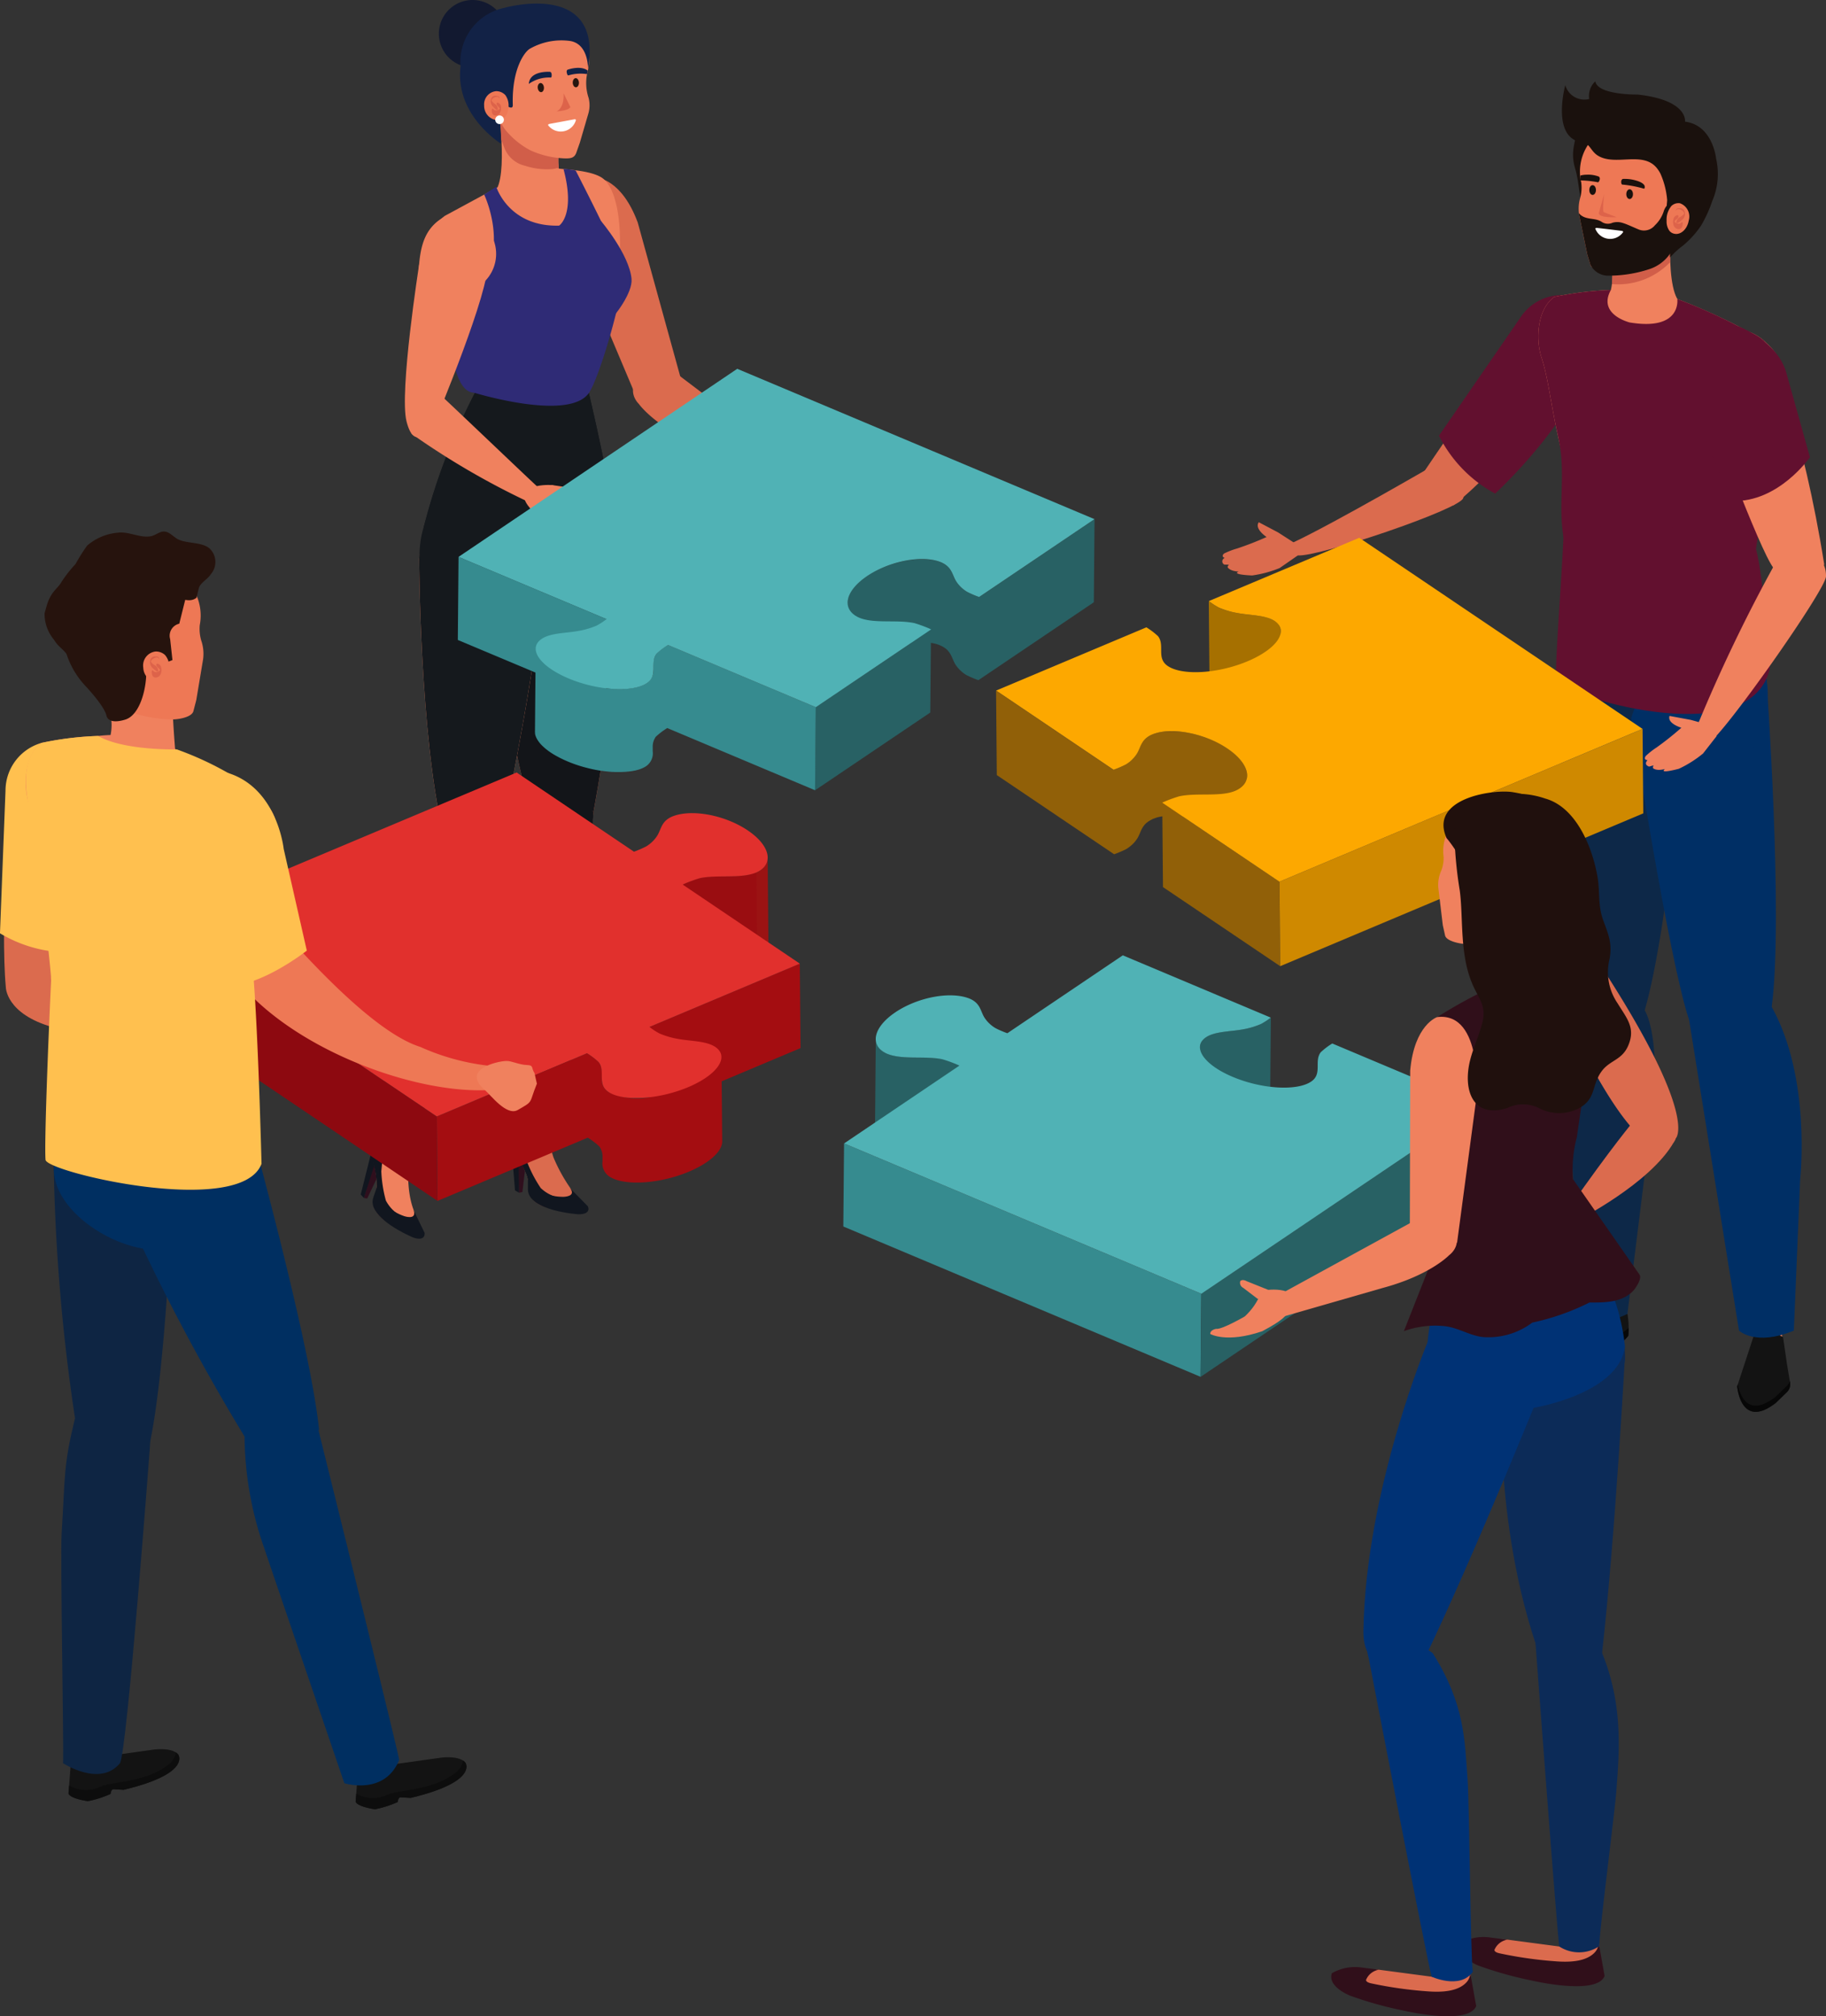 <svg xmlns="http://www.w3.org/2000/svg" width="187.264" height="206.766" viewBox="0 0 187.264 206.766"><rect x="0" y="0" width="187.264" height="206.766" fill="#333333" stroke="none"/><defs><style>.a{fill:#2f0f1d;}.b{fill:#11161f;}.c{fill:#db6b4e;}.d{fill:#121930;}.e{fill:#f0815e;}.f{fill:#d15e49;}.g{fill:#15191d;}.h{fill:#2f2b76;}.i{fill:#131519;}.j{fill:#122246;}.k{fill:#ee7855;}.l{fill:#dd634a;}.m{fill:#261610;}.n{fill:#fff;}.o{fill:#286164;}.p{fill:#368b8f;}.q{fill:#50b2b5;}.r{fill:#9b1313;}.s{fill:#a40d11;}.t{fill:#9a0d11;}.u{fill:#8d0910;}.v{fill:#e1302d;}.w{fill:#131313;}.x{fill:#070707;}.y{fill:#0d2848;}.z{fill:#002f65;}.aa{fill:#62102f;}.ab{fill:#1a110d;}.ac{fill:#a67000;}.ad{fill:#916008;}.ae{fill:#cf8900;}.af{fill:#fda800;}.ag{fill:#0e2543;}.ah{fill:#005c87;}.ai{fill:#0d0d0d;}.aj{fill:#002f61;}.ak{fill:#ffc04f;}.al{fill:#26130d;}.am{fill:#300f1a;}.an{fill:#0c2b58;}.ao{fill:#003275;}.ap{fill:#20100d;}.aq{fill:#f39c6b;}.ar{fill:#f69c6b;}.as{fill:#d47f5e;}.at{fill:#e3e3e3;}</style></defs><g transform="translate(0 0)"><g transform="translate(36.996 0)"><g transform="translate(15.441 114.967)"><path class="a" d="M657.52,1219.032l.344-.064.344-2.881-.9-1.067Z" transform="translate(-656.727 -1211.689)"/><path class="b" d="M653.372,1213.178l.413.234-.065-4.717-.728-.166Z" transform="translate(-652.993 -1206.069)"/><g transform="translate(0.012)"><path class="c" d="M656.84,1191.388l.766,2.529a17.038,17.038,0,0,0,1.9,3.4s1.551,2.124-1.352,1.985c0,0-3.095-.165-3.049-2.151.041-1.708-1.529-3.828-1.529-3.828a1.727,1.727,0,0,1,.2-2.039l.537-.613,2.607-.455Z" transform="translate(-653.302 -1190.215)"/><path class="b" d="M659.457,1201.022a3.9,3.9,0,0,1-3.371-1.02,13.5,13.5,0,0,1-1.418-2.73c.126.4-.821-3.128-.569-3.679l-.537.613a1.8,1.8,0,0,0-.256,2.093s1.623,2.066,1.582,3.774c-.047,1.986,3.049,2.151,3.049,2.151,1.738.085,1.879-.647,1.711-1.246A1.8,1.8,0,0,1,659.457,1201.022Z" transform="translate(-653.083 -1193.139)"/><path class="b" d="M671.82,1232.454s.437.825-.95.825c0,0-5.194-.33-5.192-2.561v-1.8s.408,2.566,3.616,2.572c0,0,1.424,0,.688-.907Z" transform="translate(-663.987 -1223.722)"/></g></g><path class="d" d="M604.6,337.673a3.456,3.456,0,1,1-3.456-3.457,3.456,3.456,0,0,1,3.456,3.457Z" transform="translate(-589.677 -334.216)"/><path class="e" d="M641.7,415.279h6.809c-.309-.991-.951-3.556.042-5.3l-6.878-4.516S642.893,413.037,641.7,415.279Z" transform="translate(-627.752 -395.891)"/><path class="f" d="M642.424,410.995a2.993,2.993,0,0,0,2.143,1.89,7.183,7.183,0,0,0,3.457.256,5.38,5.38,0,0,1,.483-3.172l-6.878-4.516s.373,2.312.5,4.758C642.231,410.473,642.322,410.734,642.424,410.995Z" transform="translate(-627.714 -395.885)"/><path class="e" d="M637.467,355.315l.361-1.024.881-3.012a3.039,3.039,0,0,0,.015-1.6,4.834,4.834,0,0,1-.14-2.5,5.035,5.035,0,0,0-.656-4.172c-1.6-2.52-5.375-2.51-5.375-2.51a5.259,5.259,0,0,0-5.049,4.762c-.75,3.008,1.649,5.5,1.653,5.509a3.334,3.334,0,0,1,.483,1.218,3.755,3.755,0,0,0,.684,1.143,8.4,8.4,0,0,0,2.393,1.921,9.239,9.239,0,0,0,3.6.849C636.792,355.9,637.259,355.907,637.467,355.315Z" transform="translate(-615.361 -339.654)"/><g transform="translate(0 116.401)"><path class="a" d="M540.377,1223.986l.346.049,1.249-2.619-.511-1.3Z" transform="translate(-540.061 -1217.533)"/><path class="b" d="M538.027,1217.147l.316.355,1.448-4.49-.637-.386Z" transform="translate(-538.027 -1211.049)"/><g transform="translate(1.102)"><path class="e" d="M550.426,1202.4c-.069,2.107-.225,4.474.625,6.468,0,0,.787,2.51-1.916,1.448,0,0-2.879-1.15-2.2-3.015.586-1.6-.22-4.115-.22-4.115a1.728,1.728,0,0,1,.846-1.866l.706-.408h2.7Z" transform="translate(-546.619 -1200.907)"/><path class="b" d="M550.571,1209.645a3.9,3.9,0,0,1-2.865-2.048,13.484,13.484,0,0,1-.468-3.041c-.008.418.226-3.226.642-3.668l-.706.408a1.8,1.8,0,0,0-.913,1.9s.874,2.477.29,4.081c-.681,1.865,2.2,3.015,2.2,3.015,1.623.639,1.987-.01,2.021-.631A1.832,1.832,0,0,1,550.571,1209.645Z" transform="translate(-546.233 -1200.888)"/><path class="b" d="M552.424,1241.289s.149.922-1.164.478c0,0-4.813-1.979-4.1-4.091l.579-1.7s-.436,2.561,2.6,3.6c0,0,1.352.457.943-.639Z" transform="translate(-546.977 -1231.26)"/></g></g><path class="e" d="M562.716,960.325c-3.452,6.371-4.063,8.968-4.677,13.815-.358,2.819-.239,14.694-.609,16.465-.154.734,2.636.331,2.636.331.511-1.242,8.637-28.525,8.637-28.525s.908-2.826.154-3.317C565.07,956.626,564.221,957.547,562.716,960.325Z" transform="translate(-554.819 -873.928)"/><path class="g" d="M555.673,991.518c.511-1.242,8.553-29.094,8.553-29.094s.908-2.827.154-3.317c-3.789-2.468-4.634-1.545-6.143,1.231-3.452,6.371-4.063,8.968-4.677,13.815-.358,2.819-.94,14.287-1.31,16.055C552.252,990.207,554.317,992.668,555.673,991.518Z" transform="translate(-550.341 -873.939)"/><path class="g" d="M603.11,623.876s2.653,11.228,2.3,12.453c-1.025,3.533-10.544,8.495-19.222,1.261a64.269,64.269,0,0,1,6.1-15.329S593.8,623.826,603.11,623.876Z" transform="translate(-579.716 -583.574)"/><path class="h" d="M617.374,463.43s3.475,6.712,5.02,10.394c-.65,4.316-2.993,10.715-3.938,12.067-2.066,2.959-11.509.318-11.509.318l-2.722-9.088c7.946-2.854,3.765-11.225,3.765-11.225l1.245-.787s1.271,4.115,6.442,3.969c0,0,1.7-1.106.449-5.8A7.266,7.266,0,0,1,617.374,463.43Z" transform="translate(-595.334 -445.944)"/><path class="c" d="M637.784,709.011s.914,18.113,4.265,27.855c.5,1.448,6.226-.478,6.226-.478s2.89-15.585,2.717-22.042c-.1-3.649-1.4-11.519-1.4-11.519S638.848,701.423,637.784,709.011Z" transform="translate(-624.386 -653.232)"/><path class="c" d="M653.423,953.787l6.061-.412s-3.724,30.921-4.062,32.221c0,0-2.607.942-2.552.193.126-1.805-2.047-15.682-2.114-18.523C650.649,962.7,650.828,959.819,653.423,953.787Z" transform="translate(-635.596 -870.217)"/><path class="i" d="M637.784,709.011s.914,18.113,4.265,27.855c.5,1.448,6.226-.478,6.226-.478s2.89-15.585,2.717-22.042c-.1-3.649-1.4-11.519-1.4-11.519S638.848,701.423,637.784,709.011Z" transform="translate(-624.386 -653.232)"/><path class="i" d="M656.174,985.783c.615-1.194,3.311-32.415,3.311-32.415l-6.061.412c-2.595,6.032-2.774,8.915-2.667,13.479.066,2.841,1.442,16.717,1.316,18.523C652.072,985.783,655.367,987.35,656.174,985.783Z" transform="translate(-635.596 -870.211)"/><g transform="translate(21.63 18.251)"><path class="c" d="M710.453,491.33l-4.6-16.659c-1.655-4.456-4.122-4.565-4.122-4.565-4.73.716-1.7,9.018-1.7,9.018l5.84,13.837" transform="translate(-699.077 -470.106)"/><g transform="translate(6.29 19.3)"><g transform="translate(15.68 9.921)"><path class="c" d="M865.376,692.126c-1.987-1.474-2.124-1.874-2.424-2.474-1.3-2.573,2.009-2.008,2.815-1.7.463.181.324,1.324,1.6,2.933,0,0,2.135,1.7,2.723,1.689,0,0,.586.174.522.605C870.616,693.185,868.834,693.911,865.376,692.126Z" transform="translate(-862.655 -687.677)"/></g><g transform="translate(2.086)"><path class="c" d="M761.44,613.809" transform="translate(-761.44 -613.809)"/></g><g transform="translate(0 0.077)"><path class="c" d="M750.639,615.256,764.1,625.438c.372,1.855-.483,1.989-.483,1.989l-10.853-4.939c-4.647-2.011-6.265-4.327-6.265-4.327s-1.9-1.779,1.125-3.563A2.638,2.638,0,0,1,750.639,615.256Z" transform="translate(-745.91 -614.379)"/></g><path class="c" d="M882.284,684.859s-.589,1.139.949,1.062l1.628-.9a.579.579,0,0,0,.394-.633s-.138-.274-.642-.1Z" transform="translate(-863.872 -674.775)"/></g></g><path class="e" d="M582.619,731.554s.071,18.121,2.461,28.141c.355,1.494,5.815,1.036,5.815,1.036s3.562-17.137,4.016-23.58c.257-3.641.986-10.015.986-10.015S583.112,725.87,582.619,731.554Z" transform="translate(-576.63 -674.26)"/><path class="e" d="M591.151,467.486a4.19,4.19,0,0,0-1.361,5.1l5.26,12.777s8.531,2.9,10.6-.058c.943-1.352,1.816-4.933,2.961-10.1.778-3.51.831-9.643-1.145-11.459-1.139-1.047-4.827-1.026-4.856-1.151l-5.976,1.925Z" transform="translate(-582.522 -445.353)"/><path class="e" d="M601.611,619.3a16.066,16.066,0,0,1,3.233.986s1.965,8.372,2.077,9.645-8.644,7.862-18.423,4.11c0,0,4.939-11.649,5.66-14.083C594.986,617.157,601.611,619.3,601.611,619.3Z" transform="translate(-581.719 -580.331)"/><path class="h" d="M710.844,502.975s2.886,3.4,3.129,5.925c.135,1.406-1.641,3.765-2.529,4.628C710.815,514.141,707.091,505.321,710.844,502.975Z" transform="translate(-686.203 -480.309)"/><path class="g" d="M585.981,709.2s-3.448.766-3.137,7.087c.3,6.173,11.543,7.456,12.986,1.237C597.381,710.826,592.117,706.906,585.981,709.2Z" transform="translate(-576.807 -658.265)"/><path class="j" d="M617.978,349.461a8.642,8.642,0,0,1,.03-2c.05-.624,1.271.72,1.246-.1-.116-3.714,1.234-5.482,1.762-5.768a6.535,6.535,0,0,1,4.143-.786c1.879.334,1.806,2.834,1.806,2.834,1.6-9.153-8.608-6.229-8.608-6.229a5.658,5.658,0,0,0-4.46,5.991c-.609,5.031,4.158,7.938,4.158,7.938Z" transform="translate(-603.661 -336.601)"/><g transform="translate(12.651 9.348)"><path class="k" d="M634.216,406.6a1,1,0,0,1-.648.193,1.47,1.47,0,0,1-1.34-1.51,1.352,1.352,0,0,1,1.226-1.467l.051,0a1.271,1.271,0,0,1,.9.408,1.834,1.834,0,0,1,.276,1.5A1.382,1.382,0,0,1,634.216,406.6Z" transform="translate(-632.223 -403.814)"/><g transform="translate(0.672 0.472)"><path class="l" d="M638.125,407.628c-.042-.432-.916-.019-.784.224a1.328,1.328,0,0,0,.35.341.634.634,0,0,1,.268.472c0,.024.008.1-.017.117-.113.078-.483-.343-.565-.432a.721.721,0,0,1-.105-.69.432.432,0,0,1,.483-.323c.193.012.4.025.386.268,0,0-.009.045-.012.023Z" transform="translate(-637.228 -407.33)"/><g transform="translate(0.118 0.703)"><path class="l" d="M638.606,412.608c.092-.091.179-.015.271.051a.415.415,0,0,1,.156.255,1.015,1.015,0,0,1-.108.721.546.546,0,0,1-.469.249c-.263-.008-.342-.24-.351-.462,0-.059-.008-.2.05-.237s.108.058.15.1a.373.373,0,0,0,.223.084.477.477,0,0,0,.391-.175.215.215,0,0,0,.041-.068c0,.146-.008.178-.023.1a.413.413,0,0,0-.049-.1c-.061-.1-.164-.17-.232-.266-.033-.044-.1-.2-.048-.248Z" transform="translate(-638.104 -412.566)"/></g></g></g><g transform="translate(17.237 6.958)"><path class="m" d="M673.776,398.048c.025.259-.1.483-.272.5s-.338-.178-.363-.437.1-.483.272-.5S673.751,397.792,673.776,398.048Z" transform="translate(-672.228 -396.055)"/><path class="m" d="M700.513,394.33c.01.26-.126.475-.3.483s-.326-.2-.336-.458.125-.476.3-.483S700.5,394.07,700.513,394.33Z" transform="translate(-695.374 -392.818)"/><path class="j" d="M666.369,390.274a3.572,3.572,0,0,1,2.262-.653s.106-.006.077-.329c0,0-.008-.29-.236-.258C668.472,389.035,666.453,388.9,666.369,390.274Z" transform="translate(-666.369 -388.627)"/><path class="j" d="M697.425,386.314c-.7-.571-2-.125-2-.125-.228.033-.161.311-.161.311.057.319.161.3.161.3a4.383,4.383,0,0,1,1.911-.135C697.366,386.546,697.4,386.431,697.425,386.314Z" transform="translate(-691.374 -386.023)"/><g transform="translate(1.979 5.274)"><path class="n" d="M683.806,425.294l-2.557.473c-.134.025-.188.1-.116.177a1.618,1.618,0,0,0,2.808-.526C683.977,425.34,683.915,425.288,683.806,425.294Z" transform="translate(-681.101 -425.294)"/></g><path class="l" d="M687.572,407.32c1.34-.1,1.413-.448,1.413-.448l-.7-1.412S688.444,406.871,687.572,407.32Z" transform="translate(-684.724 -402.85)"/></g><path class="g" d="M582.619,731.554s.071,18.121,2.461,28.141c.355,1.494,5.815,1.036,5.815,1.036s3.562-17.137,4.016-23.58c.257-3.641.986-10.015.986-10.015S583.112,725.87,582.619,731.554Z" transform="translate(-576.63 -674.26)"/><path class="g" d="M603.11,623.876s2.653,11.228,2.3,12.453c-1.025,3.533-10.544,8.495-19.222,1.261a64.269,64.269,0,0,1,6.1-15.329S593.8,623.826,603.11,623.876Z" transform="translate(-579.716 -583.574)"/><path class="h" d="M608.112,486.231s9.712,2.993,11.778.033c.943-1.351,3.02-8.109,3.668-12.421-1.55-3.682-5.02-10.394-5.02-10.394a7.28,7.28,0,0,0-1.248-.15c1.255,4.694-.449,5.8-.449,5.8-5.171.147-6.442-3.969-6.442-3.969l-1.245.787s3.853,8-3.583,11.661C605.569,477.579,605.39,486.164,608.112,486.231Z" transform="translate(-596.496 -445.962)"/><path class="n" d="M641.622,422.83a.442.442,0,1,1-.442-.443.442.442,0,0,1,.442.443Z" transform="translate(-626.943 -410.545)"/><g transform="translate(4.524 21.935)"><path class="e" d="M588.887,498.9a3.992,3.992,0,0,1-.172,5.643h0c-1.606,1.511-6.654,4.392-6.7,2.188-.1-4.333.076-6.687,1.683-8.2S587.375,497.3,588.887,498.9Z" transform="translate(-580.611 -497.537)"/><path class="e" d="M580.171,522.014,576.682,520l-3.506,2.194s-2.053,13.073-1.292,16.065c.806,3.186,2.27.84,2.962-.033C574.842,538.231,580.565,524.554,580.171,522.014Z" transform="translate(-571.714 -516.985)"/><path class="e" d="M576.883,638.048a79.44,79.44,0,0,0,11.844,6.918s1.84-.772.92-1.623c-1.562-1.448-8.392-7.984-9.968-9.431C576.883,632.958,576.883,638.048,576.883,638.048Z" transform="translate(-576.189 -615.493)"/><g transform="translate(12.237 27.798)"><path class="e" d="M666.3,708.683c-2.271-.981-2.5-1.34-2.926-1.854-1.849-2.208,1.5-2.414,2.354-2.295.491.07.618,1.214,2.232,2.489,0,0,2.466,1.167,3.037,1.021,0,0,.61.035.647.47C671.641,708.515,670.068,709.629,666.3,708.683Z" transform="translate(-662.823 -704.508)"/><path class="e" d="M681.591,704.51s-.972.836.483,1.345l1.845-.222s.52.02.6-.44c0,0-.025-.306-.559-.33Z" transform="translate(-678.795 -704.51)"/></g></g></g><g transform="translate(46.952 37.821)"><path class="o" d="M897.156,743.372l-.082-.019-.126-.027-.1-.016-.089-.015-.063,7.144-11.826,7.979.074-8.521,9.8-6.609q-.216.025-.435.062l-.1.016-.167.03-.112.022-.162.034-.1.022-.257.062-.069.017q-.158.041-.317.088l-.056.016c-.146.043-.29.09-.436.138l-.015.006q-.219.075-.434.159l-.031.012q-.244.1-.483.2l-.022.01q-.241.109-.477.231l-.016.008c-.158.081-.314.168-.466.258l-.008.006q-.232.136-.452.29c-1.305.881-1.991,1.87-2,2.712q.038-4.26.075-8.52c.007-.843.693-1.834,2-2.713q.22-.145.452-.29h.008q.228-.135.466-.258l.016-.008c.156-.081.315-.157.476-.231l.024-.01c.158-.072.32-.139.483-.2h.01l.027-.01q.211-.083.427-.156l.02-.008c.144-.049.29-.1.432-.137l.038-.012.024-.007q.158-.046.315-.086l.07-.018c.085-.021.169-.042.253-.061l.051-.013.057-.012.155-.033.119-.023.158-.029.083-.016h.021c.146-.024.289-.044.432-.062l.038-.006h.028q.188-.021.374-.034h.073c.116-.008.232-.013.346-.016h.405c.105,0,.21.009.312.016h.032c.106.01.211.021.312.035h.06l.122.02c.033.006.065.011.1.017s.078.016.117.025.054.011.08.017h.01c.092.022.18.047.266.074l.06.02a2.65,2.65,0,0,1,.255.1c.065.03.126.06.184.091l.051.028.062.035.049.033.062.041.1.067.052.039.017.014a.979.979,0,0,1,.1.09l.013.013c.025.024.049.048.071.073h0l.02.023.033.038c.022.026.043.053.064.08l.028.038.014.019c.01.014.017.029.027.042s.035.053.051.08l.034.059c.016.027.03.054.044.082l.013.024.014.028c.024.047.046.1.069.144l.01.023c.029.066.057.131.085.193l.055.128.026.058c.025.056.051.112.079.167.015.028.029.055.044.083s.016.03.025.045c.024.042.05.084.078.126.017.026.038.053.056.079s.054.074.084.111c.013.015.025.033.039.048.04.049.081.1.126.146l.008.01c.046.05.1.1.146.148l.045.042.115.1.058.048c.04.033.082.065.124.1l.056.041c.062.043.126.087.193.128l.012.007.02.012.013.006.029.017.02.01.034.016.024.013.04.019.033.016.042.02.05.024.031.015.06.027.032.016.1.043c.224.1.483.209.733.29l11.836-7.987-.074,8.521-11.836,7.987c-.245-.082-.509-.193-.734-.289l-.1-.044-.016-.008-.073-.035-.028-.013-.055-.026-.034-.015-.042-.02-.026-.013-.039-.019-.019-.01-.035-.017-.015-.008-.026-.014-.011-.006-.017-.009h0c-.066-.041-.13-.084-.193-.128l-.059-.043c-.042-.031-.082-.062-.122-.1l-.031-.024-.029-.025c-.038-.034-.075-.067-.112-.1l-.047-.044c-.05-.048-.1-.1-.144-.147h0l-.009-.01c-.043-.047-.085-.1-.123-.143l-.038-.048c-.03-.038-.058-.075-.085-.113l-.02-.027-.035-.051c-.028-.041-.054-.083-.078-.126-.012-.019-.021-.04-.033-.059s-.024-.044-.035-.065h0c-.029-.057-.055-.113-.081-.17l-.02-.048q-.034-.075-.066-.151c-.025-.058-.05-.118-.076-.176l-.015-.033q-.031-.068-.065-.136l-.028-.055c-.014-.026-.028-.053-.044-.079s-.022-.04-.035-.061l-.051-.08c-.017-.027-.026-.041-.041-.061l-.029-.039c-.02-.026-.041-.053-.063-.078l-.034-.04c-.029-.033-.059-.065-.091-.1l-.013-.013c-.037-.035-.076-.07-.118-.1l-.051-.04a.9.9,0,0,0-.1-.067l-.062-.041-.111-.066-.051-.028c-.058-.031-.119-.062-.185-.091-.082-.035-.167-.065-.255-.1l-.061-.019A1.311,1.311,0,0,0,897.156,743.372Z" transform="translate(-848.245 -715.191)"/><path class="p" d="M612.153,767.93l.074-8.521,15.175,6.385-.062,7.091h.015l.1.012c.122.013.241.026.361.036h.036l.261.017.1,0,.193.009h.071c.153,0,.3,0,.45,0h.059c.123,0,.244-.008.362-.015h.028c.111-.008.219-.018.325-.03l.08-.01c.091-.011.179-.023.266-.037h.032c.1-.016.185-.034.275-.054l.068-.016q.127-.029.245-.064l.035-.009.049-.016.128-.042.065-.023.106-.041.059-.024.1-.045.055-.026.1-.052.045-.025c.045-.026.091-.054.133-.082a1.526,1.526,0,0,0,.67-1.389v-.415a1.893,1.893,0,0,1,.31-1.2,7.188,7.188,0,0,1,1.184-.9l15.156,6.377-.074,8.521-15.156-6.378a7.17,7.17,0,0,0-1.184.9,1.754,1.754,0,0,0-.308,1.076v.413a1.6,1.6,0,0,1-.676,1.519c-.042.029-.087.056-.132.083l-.046.025-.1.051-.056.027-.1.044-.058.025-.033.013-.075.027-.063.023-.126.041-.053.016h-.009l-.022.006c-.08.023-.164.044-.249.065l-.036.01-.03,0c-.091.02-.182.037-.278.054h-.027c-.089.014-.18.027-.274.038l-.04.006h-.037c-.107.011-.215.021-.326.029h-.03c-.119.008-.239.012-.363.016h-.579a1.444,1.444,0,0,1-.193-.009h-.1c-.1,0-.185-.012-.279-.019h-.016c-.121-.01-.241-.022-.364-.036l-.1-.012c-.107-.012-.215-.026-.324-.043l-.04,0h-.013l-.3-.047-.052-.01-.255-.045-.114-.023-.193-.04-.128-.029c-.061-.012-.122-.027-.182-.041l-.048-.011-.042-.011c-.164-.041-.328-.083-.492-.128l-.065-.018q-.251-.071-.5-.151l-.051-.016c-.17-.056-.34-.114-.508-.177l-.03-.012c-.175-.065-.349-.134-.519-.206-.084-.035-.167-.072-.247-.107q-.173-.077-.336-.156l-.111-.054-.209-.107-.121-.065-.185-.1-.114-.066-.069-.039-.111-.07-.1-.061c-.066-.043-.131-.086-.193-.13l-.063-.043q-.123-.086-.237-.174l-.057-.045c-.045-.035-.091-.07-.133-.106l-.023-.02c-.056-.047-.107-.1-.159-.141l-.068-.063c-.071-.069-.14-.135-.2-.2h0c-.055-.06-.106-.12-.154-.179l-.043-.058-.074-.1-.017-.027c-.012-.017-.021-.033-.033-.05-.027-.041-.052-.083-.076-.126-.01-.017-.02-.035-.029-.052l-.017-.03c-.022-.043-.042-.087-.061-.131a.061.061,0,0,0-.009-.022c-.013-.031-.024-.061-.035-.091s-.012-.039-.017-.058-.007-.019-.01-.029a1.333,1.333,0,0,1-.029-.13V777.5a1.1,1.1,0,0,1-.011-.146v-.015q.027-3.033.053-6.065Z" transform="translate(-612.153 -740.123)"/><g transform="translate(0.074 0)"><path class="q" d="M677.924,631.231l-36.637-15.417L612.706,635.1l15.175,6.385a6.535,6.535,0,0,1-1.022.667,8.384,8.384,0,0,1-1.872.545c-1.276.236-2.844.193-3.752.81-1.422.96-.3,2.7,2.5,3.949.081.037.164.072.247.107,2.978,1.255,6.579,1.469,8.042.483,1.188-.8.274-2.075.984-3.007a7.2,7.2,0,0,1,1.184-.9l15.156,6.377,11.826-7.979-.151-.07a14.209,14.209,0,0,0-1.556-.571c-1.764-.386-4.151.082-5.672-.559-1.867-.831-1.486-2.716.812-4.267,2.323-1.568,5.726-2.2,7.6-1.411,1.163.518,1.118,1.335,1.57,2.005a3.451,3.451,0,0,0,1.048,1c.056.034.266.14.535.26.224.1.488.209.733.29Z" transform="translate(-612.706 -615.814)"/></g></g><g transform="translate(15.736 79.219)"><g transform="translate(54.271 8.708)"><path class="r" d="M809.845,988.889v.13a.166.166,0,0,1-.006.055.632.632,0,0,0-.009.065c0,.021-.008.042-.012.063s-.007.032-.01.047-.012.043-.017.064l-.013.045-.01.026a1.325,1.325,0,0,1-.073.174h0a1.427,1.427,0,0,1-.1.158l-.016.026a1.55,1.55,0,0,1-.118.146c-.011.013-.024.026-.037.04s-.027.029-.04.041l-.049.046-.045.041-.044.036-.083.064-.045.032c-.031.021-.063.042-.1.062l-.043.027c-.028.017-.058.033-.088.048l-.049.028c-.047.023-.1.047-.148.071a4.024,4.024,0,0,1-.612.193,4.821,4.821,0,0,1-.527.1c-.172.025-.349.044-.527.059-.25.019-.5.032-.764.039-.565.016-1.145.011-1.708.026-.254.008-.505.019-.748.039l.075,8.662c.244-.019.5-.032.749-.038.563-.015,1.143-.011,1.708-.026.259-.007.514-.019.764-.04.178-.015.355-.034.527-.058s.356-.06.527-.1a3.921,3.921,0,0,0,.612-.193c.051-.022.1-.046.149-.071l.04-.022a1.11,1.11,0,0,0,.1-.055l.01-.006.028-.017a.927.927,0,0,0,.1-.065l.045-.032.082-.064.026-.02.019-.016c.015-.014.031-.026.045-.041s.034-.03.049-.046l.042-.041a.358.358,0,0,1,.025-.026l.011-.013a1.547,1.547,0,0,0,.118-.146l.008-.009c0-.006.006-.011.01-.016a1.464,1.464,0,0,0,.1-.159h0a1.4,1.4,0,0,0,.073-.176.082.082,0,0,0,.006-.013v-.01c.006-.017.011-.035.016-.051l.016-.058.011-.052a.237.237,0,0,1,.01-.042c0-.014,0-.01,0-.016,0-.023.007-.046.009-.069a.177.177,0,0,1,.006-.049.35.35,0,0,0,0-.078v-.057Z" transform="translate(-801.125 -988.889)"/><path class="r" d="M785.552,1003.886h-.01a14.354,14.354,0,0,0-1.572.579c-.054.023-.106.047-.154.072l.076,8.661c.048-.024.1-.048.155-.072a14.857,14.857,0,0,1,1.571-.579h.009c.136-.03.276-.054.419-.075.171-.024.346-.043.522-.058l-.075-8.661c-.179.014-.352.034-.523.059C785.828,1003.831,785.688,1003.854,785.552,1003.886Z" transform="translate(-783.816 -1001.756)"/></g><path class="s" d="M633.4,1078.648l-.076-8.661-15.424,6.49.063,7.207a6.824,6.824,0,0,1-4.269-.54,1.544,1.544,0,0,1-.676-1.408v-.429a1.924,1.924,0,0,0-.315-1.219,7.454,7.454,0,0,0-1.2-.914l-15.407,6.482.076,8.662,15.407-6.484a7.425,7.425,0,0,1,1.2.914,1.782,1.782,0,0,1,.313,1.086v.43a1.625,1.625,0,0,0,.683,1.545c1.488,1,5.146.784,8.174-.489q.128-.053.252-.109c2.014-.9,3.173-2.047,3.165-2.992q-.027-3.084-.055-6.164Z" transform="translate(-567.037 -1050.386)"/><path class="t" d="M791.385,1000.332l.076,8.66c-1.612.676-4.036.2-5.828.595a14.465,14.465,0,0,0-1.58.579c-.054.024-.106.047-.154.071l-.076-8.661c.049-.024.1-.048.154-.072a14.329,14.329,0,0,1,1.581-.579C787.348,1000.532,789.773,1001.014,791.385,1000.332Z" transform="translate(-729.551 -990.086)"/><path class="u" d="M408.783,1060.306l-29.05-19.6.075,8.661,29.05,19.6Z" transform="translate(-379.733 -1025.037)"/><path class="v" d="M437.374,952.195c-.924-.625-2.518-.584-3.814-.823a8.481,8.481,0,0,1-1.9-.555,6.655,6.655,0,0,1-1.039-.676l15.423-6.49-12.018-8.109c.049-.024.1-.048.155-.071a14.367,14.367,0,0,1,1.581-.579c1.791-.394,4.216.084,5.827-.594,1.834-.819,1.448-2.735-.888-4.31-2.361-1.594-5.82-2.236-7.784-1.408-1.125.5-1.08,1.331-1.538,2.012a3.508,3.508,0,0,1-1.062,1.018c-.056.034-.273.143-.547.266-.227.1-.492.211-.74.294l-12.032-8.12-37.239,15.67,29.05,19.6,15.407-6.482a7.466,7.466,0,0,1,1.2.914c.72.948-.208,2.242,1,3.056,1.488,1,5.147.784,8.175-.49.085-.036.169-.072.251-.109C437.679,954.941,438.819,953.17,437.374,952.195Z" transform="translate(-379.752 -924.049)"/></g><g transform="translate(125.352 8.341)"><g transform="translate(0 0)"><g transform="translate(31.668 126.392)"><g transform="translate(0.004)"><path class="w" d="M1439.064,1341.125a11.39,11.39,0,0,1-3.916,2.284,3.342,3.342,0,0,1-3.263-.845.625.625,0,0,1,.008-.883.645.645,0,0,1,.089-.073c4.332-3.293,5.628-4.227,5.628-4.227h3.977a9.049,9.049,0,0,1,.087,2.244,3.445,3.445,0,0,1-2.182,1.323c-.082.013-.235-.107-.312-.075Z" transform="translate(-1431.707 -1337.381)"/></g><path class="x" d="M1431.935,1351.026a1.124,1.124,0,0,0,.083.272,2.178,2.178,0,0,0,2.013,1.008,5.831,5.831,0,0,0,2.476-.84,11.037,11.037,0,0,0,2.05-1.391,6.164,6.164,0,0,1,1.55-.772,7.951,7.951,0,0,0,1.564-1.054c0,.428-.027.785-.027.785a3.443,3.443,0,0,1-2.182,1.322c-.082.014-.234-.107-.312-.075l-.115.253a11.388,11.388,0,0,1-3.916,2.284,3.342,3.342,0,0,1-3.263-.845.624.624,0,0,1,0-.882A.663.663,0,0,1,1431.935,1351.026Z" transform="translate(-1431.675 -1346.788)"/></g><g transform="translate(35.25 61.469)"><path class="c" d="M1465.088,886.665c-4.422,4.883-6.178-.282-6.178-.282l-.548-30.01c-.057.447-.2-3.026,5.378-2.274,5.567.75,6.977,2.92,6.977,2.92s-3.063,20.728-5.632,29.646" transform="translate(-1458.348 -853.992)"/><path class="c" d="M1462.351,1076.637s2.244,31.6,2.427,32.714c0,0,2.727.6,2.74-.025.031-1.514,3.145-20.009,3.186-22.388.1-6.023-1.448-7.161-3-11.217C1467.7,1075.72,1462.339,1071.754,1462.351,1076.637Z" transform="translate(-1461.813 -1044.625)"/></g><g transform="translate(34.472 61.469)"><path class="y" d="M1461.4,887.8c2.57-8.918,4.3-30.782,4.3-30.782s-1.409-2.17-6.976-2.92c-5.583-.752-5.436,2.721-5.379,2.274,0,0-1.692,16.273-.142,31.063C1453.207,887.437,1457.976,889.97,1461.4,887.8Z" transform="translate(-1452.553 -853.992)"/></g><path class="e" d="M1474.825,739.6c.789,2.808,4.045,13.525,4.045,13.525-11.655,13.943-20.435,1.742-20.552.471-.139-1.522,1.56-7.337,1.869-13.6C1460.186,739.987,1463.364,735.095,1474.825,739.6Z" transform="translate(-1423.064 -691.843)"/><path class="y" d="M1457.906,808.972c-.552-3.756.593-7.543,1.183-11.339h17.073c1.093,3.639,2.229,7.377,2.229,7.377s.73,8.609-6.581,9.64C1471.813,814.649,1459.071,816.86,1457.906,808.972Z" transform="translate(-1422.589 -743.733)"/><g transform="translate(42.674 62.307)"><path class="e" d="M1525.691,892.724c-3.65,5.484-6.149.636-6.149.636l-5.921-29.235c.01.45.177-3.808,5.809-3.891s7.337,1.854,7.337,1.854.147,21.431-1.072,30.637" transform="translate(-1513.621 -860.232)"/><path class="e" d="M1556.694,1086.746s5.863,33.3,6.209,34.374c0,0,2.786.193,2.7-.431-.193-1.5.309-22.5,0-24.862-.792-5.971-1.62-7-3.752-10.781C1561.848,1085.047,1555.957,1081.919,1556.694,1086.746Z" transform="translate(-1550.854 -1053.99)"/></g><g transform="translate(52.803 128.11)"><path class="w" d="M1590.691,1350.859l-1.65,5.03s.341,4.5,3.952,1.713l1.076-1.042a1.152,1.152,0,0,0,.386-1.105l-.321-1.931-.386-2.667S1591.49,1349.323,1590.691,1350.859Z" transform="translate(-1589.041 -1350.175)"/><path class="x" d="M1593.012,1390.23l1.075-1.042a1.122,1.122,0,0,0,.37-.579l.019.113a1.15,1.15,0,0,1-.386,1.1l-1.075,1.043c-3.612,2.79-3.952-1.713-3.952-1.713l.065-.193C1589.327,1390.027,1590.123,1392.462,1593.012,1390.23Z" transform="translate(-1589.06 -1383.447)"/></g><g transform="translate(41.933 59.191)"><path class="b" d="M1609.289,1103.007" transform="translate(-1595.7 -1067.285)"/><path class="z" d="M1514.047,874.083c-2.057-6.036-5.939-31-5.939-31,.009.45,1.158-5.963,6.795-6.045,5.618-.083,7.077,2.084,7.077,2.084s1.759,24.436.539,33.637C1522.519,872.755,1518.563,877.324,1514.047,874.083Z" transform="translate(-1508.108 -837.033)"/></g><path class="c" d="M1366.76,576.316s-9.538,11.215-14.279,14.932c0,0-3.186-1.178-3.089-3.344,0,0,6.982-10.329,11.366-16.44C1360.758,571.464,1366.685,569.757,1366.76,576.316Z" transform="translate(-1328.773 -547.767)"/><path class="c" d="M1263.239,686.366s-10.414,6.061-14.728,8.089c0,0-.772,1.212.475,1.327,2.088.193,16.6-4.724,16.954-5.865C1267.592,684.6,1263.239,686.366,1263.239,686.366Z" transform="translate(-1241.239 -647.167)"/><path class="c" d="M1428.916,566.1a3.886,3.886,0,0,0,4.968,2.3,3.833,3.833,0,0,0,2.266-4.925l-.011-.03a3.887,3.887,0,0,0-4.968-2.3,3.833,3.833,0,0,0-2.264,4.926Z" transform="translate(-1397.402 -538.807)"/><path class="aa" d="M1375.384,559.716a5.093,5.093,0,0,0-5.737,2.145l-8.318,12.067a13.738,13.738,0,0,0,5.763,5.939S1381.985,566.152,1375.384,559.716Z" transform="translate(-1339.109 -537.59)"/><path class="e" d="M1604.63,1122.9" transform="translate(-1549.733 -1025.31)"/><path class="k" d="M1515.273,438.414s.687-1.321,2.2-3.855c0,0,3.223-3.31,1.417-7.471,0,0-.992-3.475-7.075-2.973C1511.816,424.115,1511.234,433.7,1515.273,438.414Z" transform="translate(-1469.359 -420.339)"/><path class="e" d="M1495.572,490.533s-1.023,9.544,1.159,10.265l-7.78-.463s1.223-2.883-.2-5.01Z" transform="translate(-1449.418 -477.879)"/><path class="f" d="M1489.357,498.668c.129-2.18-.145-2.623-.627-3.344l6.823-4.791a46.449,46.449,0,0,0-.215,5.877A7.381,7.381,0,0,1,1489.357,498.668Z" transform="translate(-1449.399 -477.879)"/><path class="e" d="M1438.812,555.7c-1.738,1.266-1.931,4.294-1.314,6.186.71,2.172.992,4.945,1.7,8.086.965,4.257,1.617,7.536,2.692,11.764.889,3.5,14.939.676,14.939.676l5.036-17.208s.869-4.493-3.2-5.985a60.876,60.876,0,0,0-7.427-3.379,13.542,13.542,0,0,0-6.62-.852A32.894,32.894,0,0,0,1438.812,555.7Z" transform="translate(-1404.771 -533.589)"/><path class="ab" d="M1464.28,429.826c-.4,1.834-.857,2.787-.351,4.466.455,1.507.349,3.089,1.008,4.552.938,2.083,2.161,1.811,3.095-.105.956-1.962,1.952-4.613-.206-6.066-1.386-.933-1.885-2.538-3.545-2.846Z" transform="translate(-1427.736 -425.326)"/><path class="k" d="M1469.2,438.887l-.324-1.079-.819-3.99a4.041,4.041,0,0,1,.064-1.657,4.075,4.075,0,0,0,.142-1.7,4.945,4.945,0,0,1,1.062-4.351c1.783-2.533,5.7-2.334,5.7-2.334a5.458,5.458,0,0,1,5,5.186c.629,3.154-1.98,5.623-1.985,5.628-.209.193-.158,1.227-.233,1.516a4.15,4.15,0,0,1-2.626,2.408,11.634,11.634,0,0,1-3.92,1.118C1470.766,439.649,1469.385,439.5,1469.2,438.887Z" transform="translate(-1431.453 -420.082)"/><path class="ab" d="M1468.336,488.654c.634.572,1.5.311,2.173.726a1.141,1.141,0,0,0,1.144.112,1.8,1.8,0,0,1,1.092.037c.4.117,1.134.467,1.524.625a1.442,1.442,0,0,0,1.731-.4,3.424,3.424,0,0,0,.9-1.422,1.575,1.575,0,0,1,2.647-.652,7.829,7.829,0,0,1-1.326,1.816,13.255,13.255,0,0,0-.233,2.368,4.15,4.15,0,0,1-2.626,2.408,13.263,13.263,0,0,1-4.3.646,2.065,2.065,0,0,1-1.681-1.121l-.323-1.079-.819-3.99c-.015-.069-.02-.147-.029-.222A1.241,1.241,0,0,0,1468.336,488.654Z" transform="translate(-1431.634 -474.991)"/><path class="ab" d="M1457.007,402.52c1.093,0,1.08.915,1.917,1.425,1.795,1.092,4.58-.509,6.027,1.261a3.474,3.474,0,0,1,.367.561,8.281,8.281,0,0,1,.69,2.645c.04.262-.154.928.084,1.129.135.115.372.081.622,0,.049.4-.273.707-.411,1.074s-.354.682-.159,1.054c.5.958.117.8.162,2.723a8.151,8.151,0,0,1,1.323-1.222,9.779,9.779,0,0,0,1.869-2.067,13.08,13.08,0,0,0,1.134-2.493,7.015,7.015,0,0,0,.4-4.382s-.33-3.412-3.186-3.776c0,0,.363-2.2-4.853-2.778,0,0-4.118.065-4.344-1.356a2.022,2.022,0,0,0-.626,1.809,2.027,2.027,0,0,1-2.455-1.421S1454.163,401.81,1457.007,402.52Z" transform="translate(-1420.393 -396.318)"/><g transform="translate(45.568 12.493)"><path class="k" d="M1535.441,492.15a.86.86,0,0,0,.547.326c.65.12,1.3-.483,1.448-1.352a1.448,1.448,0,0,0-.9-1.779,1.049,1.049,0,0,0-.869.269,2.191,2.191,0,0,0-.5,1.525A1.643,1.643,0,0,0,1535.441,492.15Z" transform="translate(-1535.17 -489.334)"/><g transform="translate(0.66 0.513)"><g transform="translate(0.299)"><path class="l" d="M1542.318,493.421c.1-.454.975.1.8.338a1.414,1.414,0,0,1-.416.317.68.68,0,0,0-.346.467c-.007.027-.021.105,0,.127.111.1.557-.3.655-.386a.772.772,0,0,0,.2-.72.464.464,0,0,0-.468-.405c-.208-.013-.423-.024-.442.237,0,.006,0,.049.01.026Z" transform="translate(-1542.306 -493.153)"/></g><g transform="translate(0 0.721)"><path class="l" d="M1540.631,498.58c-.085-.109-.186-.04-.29.02a.436.436,0,0,0-.2.25,1.086,1.086,0,0,0,.023.78.579.579,0,0,0,.466.325c.28.025.393-.212.432-.447.011-.063.034-.212-.023-.259s-.122.047-.172.087a.389.389,0,0,1-.247.061.508.508,0,0,1-.394-.236.282.282,0,0,1-.034-.076c-.018.154-.014.193.012.107a.414.414,0,0,1,.066-.1c.077-.1.193-.159.28-.253.041-.043.125-.2.082-.257Z" transform="translate(-1540.081 -498.523)"/></g></g></g><path class="l" d="M1483.873,484.31l1.316.508s-1.775.111-1.843-.4c0,0,.268-1.007.559-1.96C1483.9,482.453,1483.677,484.234,1483.873,484.31Z" transform="translate(-1444.738 -470.885)"/><g transform="translate(36.717 9.572)"><path class="ab" d="M1504.37,479.212c0,.279.154.5.342.5s.342-.224.342-.5-.153-.5-.342-.5S1504.37,478.937,1504.37,479.212Z" transform="translate(-1499.655 -477.215)"/><path class="ab" d="M1476.109,476.071c0,.279.153.5.342.5s.342-.224.342-.5-.152-.5-.342-.5S1476.109,475.789,1476.109,476.071Z" transform="translate(-1475.19 -474.496)"/><path class="ab" d="M1500.639,471.4c-.123.025-.152-.14-.152-.14a.575.575,0,0,1,.009-.294.29.29,0,0,1,.146-.149,4.165,4.165,0,0,1,1.453.193c.29.086.756.3.787.567.009.079.016.216-.073.241A11.859,11.859,0,0,0,1500.639,471.4Z" transform="translate(-1496.281 -470.381)"/><path class="ab" d="M1469.312,468.173a10.318,10.318,0,0,1,1.7.178c.111.058.184-.1.185-.1a.581.581,0,0,0,.071-.29.281.281,0,0,0-.1-.182,3.077,3.077,0,0,0-1.255-.193,2.467,2.467,0,0,0-.633.085A1.221,1.221,0,0,0,1469.312,468.173Z" transform="translate(-1469.269 -467.584)"/></g><g transform="translate(38.262 15.031)"><path class="n" d="M1480.911,508.236c-.107,0-.166.049-.125.127a1.624,1.624,0,0,0,2.807.339c.066-.072.008-.146-.125-.163C1483.469,508.539,1482.037,508.357,1480.911,508.236Z" transform="translate(-1480.774 -508.236)"/></g><path class="z" d="M1524.322,819.7a10.6,10.6,0,0,1,0,10.233c-2.993,5.406-12.119,3.438-12.146-3.572C1512.152,819.443,1518.447,816.8,1524.322,819.7Z" transform="translate(-1469.696 -761.83)"/><path class="aa" d="M1444.628,555.639a32.891,32.891,0,0,0-5.808.711c-1.738,1.266-1.931,4.294-1.314,6.186.71,2.172.992,4.945,1.7,8.086.965,4.257-.251,7.37.822,11.6.889,3.5,19.482,0,19.482,0l2.361-16.363s.869-4.493-3.2-5.985a56.234,56.234,0,0,0-7.232-3.31s.49,3.31-4.906,2.4C1446.536,558.954,1443.239,558.156,1444.628,555.639Z" transform="translate(-1404.779 -534.241)"/><path class="aa" d="M1471.162,737.439c.789,2.808,1.413,12.277,1.413,12.277-2.138,8.864-21.8,2.487-21.914,1.215-.139-1.522.464-8.767.772-15.035C1451.429,735.9,1459.7,732.937,1471.162,737.439Z" transform="translate(-1416.426 -689.462)"/><path class="e" d="M1558.282,599.59c1.283,2.607,6.045,15.78,7.576,17.859.407.553,4.333,3.082,5.213-.365-2.163-13.671-5.436-21.471-5.436-21.471s-3.822-3.186-6.875-.241C1558.763,595.377,1557.374,597.783,1558.282,599.59Z" transform="translate(-1509.343 -567.557)"/><path class="e" d="M1555.826,592.737a4.6,4.6,0,1,0,5.3-3.771h0a4.6,4.6,0,0,0-5.3,3.769Z" transform="translate(-1507.428 -563.036)"/><path class="aa" d="M1551.868,583.383s3.953,1.483,4.889,4.691l2.44,8.731s-3.2,4.649-7.962,4.495l-4.708-10.457S1543.36,584.969,1551.868,583.383Z" transform="translate(-1498.934 -558.259)"/><path class="c" d="M1198.221,737.856l1.217-.033s-2.22.57-2.937-.152c0,0-.183-.114.1-.372a16.883,16.883,0,0,0,2.828-.315,12.329,12.329,0,0,1-3.327.33.362.362,0,0,1,.041-.676c-.44-.171-.065-.461-.065-.461a7.717,7.717,0,0,1,1.323-.51,31.534,31.534,0,0,0,3.031-1.181s-1.282-.839-.8-1.515l1.977,1.043,1.789,1.15.237,1.21-1.861,1.294a11.6,11.6,0,0,1-2.832.762S1196.006,738.321,1198.221,737.856Z" transform="translate(-1195.89 -687.757)"/><path class="z" d="M1552.326,1088.081l5.117,31.869s1.694,1.633,5.625,0l.652-15.571s1.159-10.288-2.92-17.626C1560.8,1086.752,1552.773,1080.276,1552.326,1088.081Z" transform="translate(-1504.454 -991.838)"/><path class="y" d="M1465.213,1085.473s2.177,3.149.226,14.97l-2,16.144a5.322,5.322,0,0,1-4.88.063l-1.609-32.159S1458.4,1079.029,1465.213,1085.473Z" transform="translate(-1421.89 -990.194)"/></g></g><g transform="translate(102.161 55.148)"><path class="ac" d="M1193.014,796.3a1.242,1.242,0,0,0-.627-1.025,2.305,2.305,0,0,0-.212-.124c-.023-.013-.046-.023-.07-.035-.053-.026-.107-.05-.163-.073l-.041-.018-.037-.012c-.089-.034-.181-.066-.275-.1h0c-.1-.028-.193-.052-.3-.075a.181.181,0,0,1-.034-.009l-.042-.008c-.119-.026-.24-.048-.363-.07h-.041c-.127-.02-.257-.039-.386-.056l-.041-.006c-.137-.018-.275-.033-.413-.049h-.024l-.335-.039-.393-.046-.071-.01c-.127-.017-.253-.036-.377-.055-.065-.011-.129-.021-.193-.034-.13-.023-.262-.05-.392-.079l-.071-.015c-.1-.021-.193-.044-.284-.068h-.007c-.1-.024-.193-.05-.282-.076l-.089-.027-.193-.06-.1-.032c-.066-.022-.129-.045-.193-.069l-.071-.027c-.08-.032-.158-.065-.234-.1a6.727,6.727,0,0,1-1.039-.676l.076,8.661a6.611,6.611,0,0,0,1.039.676c.074.034.152.067.233.1l.017.007.054.019c.063.024.127.048.193.07l.09.031.193.062.054.016.028.008c.1.027.193.054.285.078h0l.29.069.028.006.04.009c.131.029.263.056.394.08l.161.029h.032c.123.019.249.037.376.054l.075.01.386.046h0l.255.029.1.012.418.05h.033c.132.017.263.036.391.058l.042.006c.124.02.244.045.363.069l.076.018c.1.023.2.048.3.075a2.8,2.8,0,0,1,.28.1l.077.03c.056.022.111.047.164.073l.07.034a2.237,2.237,0,0,1,.212.125,1.241,1.241,0,0,1,.628,1.024Z" transform="translate(-1163.816 -786.733)"/><path class="ad" d="M1039.865,874.448l.089-.019.12-.026.1-.017.085-.015.064,7.258,12.019,8.109-.076-8.661-9.955-6.718c.145.018.29.038.439.062l.1.017.165.03.119.023.157.033.111.025c.085.019.171.04.257.062l.071.018c.107.027.214.057.321.088l.062.018c.146.044.289.09.439.14l.022.008c.146.05.29.1.434.159l.035.014c.165.065.329.134.491.207l.024.011q.246.11.483.235l.015.008c.161.083.32.171.474.262h.008q.236.145.459.289c1.327.9,2.027,1.9,2.032,2.757q-.039-4.331-.076-8.662c-.008-.855-.706-1.86-2.027-2.756-.149-.1-.3-.193-.459-.29l-.009,0c-.154-.091-.312-.178-.473-.262l-.016-.008c-.158-.082-.319-.161-.483-.235l-.024-.01q-.242-.11-.491-.208h-.01l-.025-.009c-.145-.057-.29-.111-.438-.161l-.016-.006c-.148-.051-.3-.1-.444-.141l-.034-.011-.022-.006c-.108-.032-.215-.061-.323-.09l-.066-.015c-.088-.023-.177-.043-.264-.064l-.049-.013-.055-.012-.165-.035-.114-.023-.167-.029-.08-.015h-.021c-.149-.025-.3-.045-.443-.063h-.061c-.128-.014-.256-.026-.386-.035h-.072c-.235-.015-.464-.019-.688-.013h-.075c-.109,0-.216.009-.321.017h-.025c-.11.009-.217.021-.323.037h-.058l-.129.022-.1.016c-.044.008-.088.019-.131.028l-.069.015h-.01c-.1.023-.185.049-.273.076l-.06.02c-.09.03-.177.061-.26.1a2.029,2.029,0,0,0-.188.1l-.052.03c-.021.012-.043.022-.063.035l-.049.032-.064.042c-.033.022-.064.044-.1.069l-.053.04-.018.014a1.116,1.116,0,0,0-.1.09l-.012.011c-.026.025-.05.051-.074.076l-.021.023-.034.039c-.022.027-.044.053-.064.081l-.029.038-.015.02c-.011.015-.019.029-.028.043s-.035.053-.051.08-.024.04-.036.062-.03.053-.043.079a.3.3,0,0,0-.015.028l-.015.03c-.023.046-.045.1-.067.139l-.014.031c-.028.062-.055.125-.081.186s-.04.1-.062.143l-.024.054c-.026.057-.052.114-.081.17-.015.03-.031.06-.047.088l-.022.041c-.025.043-.051.086-.079.128l-.056.078-.085.115-.039.048c-.04.049-.082.1-.126.147l-.011.011c-.046.05-.1.1-.148.15l-.045.044c-.037.035-.076.069-.117.1l-.06.05c-.041.033-.082.065-.125.1l-.059.044c-.063.043-.128.088-.193.13l-.021.012-.009.006-.028.015-.015.009-.033.015-.022.012-.035.017-.032.015-.035.017-.042.02-.04.018-.044.021-.063.029-.029.015-.1.043c-.226.1-.492.211-.739.294l-12.037-8.121.076,8.662,12.033,8.118c.246-.084.513-.193.74-.294l.186-.085h0l.078-.036h.006l.055-.026.022-.012.041-.019.026-.013.03-.015.025-.013.021-.011.021-.013.014-.008.014-.008h0c.068-.042.133-.087.193-.131l.057-.042.127-.1.031-.023.028-.025c.039-.035.079-.069.116-.1l.048-.044c.051-.049.1-.1.146-.15h0l.01-.012q.065-.073.125-.145l.039-.05c.029-.038.058-.075.085-.113.006-.01.015-.019.022-.03l.034-.048c.028-.042.055-.085.079-.128l.025-.046c.009-.015.029-.052.042-.079h0c.028-.057.055-.114.081-.171l.023-.053.062-.143c.027-.064.054-.126.082-.193l.012-.026c.021-.048.046-.1.069-.143.009-.019.018-.037.028-.055s.029-.055.045-.082.023-.041.035-.062.034-.054.052-.08.027-.042.042-.064l.029-.038c.02-.026.042-.054.064-.08l.035-.04a.994.994,0,0,1,.1-.1l.013-.013a1.581,1.581,0,0,1,.12-.1l.051-.041c.017-.013.062-.046.1-.068l.063-.041c.036-.022.074-.045.113-.068l.052-.028c.059-.032.121-.063.187-.1.083-.034.171-.066.26-.1l.061-.019A2.039,2.039,0,0,1,1039.865,874.448Z" transform="translate(-1023.215 -845.806)"/><g transform="translate(29.051 19.601)"><path class="ae" d="M1276.759,890.763l.076,8.66L1239.6,915.095l-.076-8.661Z" transform="translate(-1239.52 -890.763)"/></g><g transform="translate(0 0)"><path class="af" d="M1023.215,760.492l15.405-6.482a7.4,7.4,0,0,1,1.2.913c.72.949-.208,2.243,1,3.057,1.488,1,5.147.784,8.174-.489q.128-.053.249-.107c2.845-1.268,3.985-3.04,2.539-4.016-.924-.623-2.517-.579-3.815-.823a8.484,8.484,0,0,1-1.9-.554,6.741,6.741,0,0,1-1.039-.676l15.425-6.489,29.05,19.6-37.239,15.67-12.019-8.109c.047-.023.1-.046.15-.068a14.488,14.488,0,0,1,1.586-.579c1.792-.394,4.217.085,5.765-.567,1.9-.846,1.51-2.762-.824-4.337-2.361-1.594-5.821-2.236-7.723-1.433-1.183.527-1.137,1.356-1.595,2.036a3.514,3.514,0,0,1-1.062,1.018c-.056.034-.273.143-.547.264-.226.1-.492.211-.739.294Z" transform="translate(-1023.215 -744.825)"/></g></g><g transform="translate(0 54.498)"><path class="k" d="M457.609,1050.452s1.274-.826.05-2.352a23.475,23.475,0,0,1-6.88-1.91c-4.649-1.463-11.178-8.658-14.15-11.933-3.338-3.677-8.392-.556-5.68,3.642,5.075,7.854,18.412,13.032,26.593,12.725" transform="translate(-407.667 -993.324)"/><path class="ag" d="M313.187,1227.567c1.943-9.074,2.524-30.094,2.524-30.094s-1.556-2.067-7.163-2.427-5.233,3.089-5.207,2.644a195.437,195.437,0,0,0,2.579,29.522S309.918,1229.967,313.187,1227.567Z" transform="translate(-297.852 -1133.905)"/><path class="ah" d="M302.915,1149.473c-.552-3.755.592-7.543,1.183-11.339h17.074c1.093,3.639,2.228,7.377,2.228,7.377s.731,8.609-6.582,9.641C316.817,1155.153,304.076,1157.36,302.915,1149.473Z" transform="translate(-297.369 -1084.66)"/><g transform="translate(36.469 125.708)"><path class="w" d="M539.745,1680.13l-.973-.056c-.332-.051-.329.47-.374.488a10.6,10.6,0,0,1-2.3.731s-1.8-.234-1.993-.779l.255-3.339c2-.169,4.1-.556,4.1-.556l4.408-.619c2.124-.221,2.51.545,2.51.545S546.668,1678.48,539.745,1680.13Z" transform="translate(-534.102 -1675.959)"/><path class="ai" d="M537.076,1682.065a5.271,5.271,0,0,1,1.14-.371c2.174-.381,4.3-.6,6.112-1.994a1.792,1.792,0,0,0,.786-1.273.79.79,0,0,1,.262.249s1.3,1.939-5.624,3.586l-.973-.056c-.332-.051-.329.47-.374.487a10.583,10.583,0,0,1-2.3.731s-1.8-.234-1.992-.779l.062-.814A3.475,3.475,0,0,0,537.076,1682.065Z" transform="translate(-534.108 -1678.096)"/></g><g transform="translate(7.022 124.876)"><path class="w" d="M320.493,1673.936l-.973-.056c-.332-.051-.329.469-.375.488a10.624,10.624,0,0,1-2.3.731s-1.8-.234-1.992-.78l.253-3.338c2.006-.169,4.1-.556,4.1-.556l4.408-.62c2.124-.221,2.51.546,2.51.546S327.416,1672.289,320.493,1673.936Z" transform="translate(-314.85 -1669.764)"/><path class="ai" d="M317.817,1675.905a5.311,5.311,0,0,1,1.14-.371c2.175-.38,4.3-.6,6.112-1.994a1.791,1.791,0,0,0,.786-1.273.792.792,0,0,1,.263.249s1.3,1.94-5.624,3.586l-.973-.056c-.332-.051-.329.469-.375.483a10.617,10.617,0,0,1-2.3.731s-1.8-.233-1.992-.78l.062-.813A3.474,3.474,0,0,0,317.817,1675.905Z" transform="translate(-314.85 -1671.931)"/></g><path class="ag" d="M315.4,1450.073c.722-.861,3.089-32.52,3.089-32.52.393-4.867-7.7-2.824-7.7-2.824-1.179,4.845-.988,5.757-1.358,11.769-.147,2.375.232,22.042.144,23.555C309.58,1450.053,313.335,1452.54,315.4,1450.073Z" transform="translate(-303.109 -1323.738)"/><path class="aj" d="M316.643,1163.76s4.86,8.273,1.869,13.682-15.589-.478-14.814-6.741C304.547,1163.831,310.77,1160.858,316.643,1163.76Z" transform="translate(-298.144 -1105.886)"/><path class="e" d="M319.805,1080.1c.79,2.808,4.045,13.524,4.045,13.524-8.921,8.413-20.435,1.742-20.551.471-.138-1.522,1.56-7.337,1.869-13.6C305.167,1080.488,308.345,1075.6,319.805,1080.1Z" transform="translate(-297.821 -1032.769)"/><path class="b" d="M454.262,1443.507" transform="translate(-428.516 -1349.019)"/><path class="aj" d="M370.489,1208.437c-.947-9.233-7.524-32.785-7.524-32.785s-1.922-1.769-7.368-.386-6.048,8.5-6.161,8.055a216.427,216.427,0,0,0,14.77,28.042S368.276,1213.447,370.489,1208.437Z" transform="translate(-337.77 -1116.346)"/><path class="aj" d="M465.161,1446.275c-.16-1.112-8.371-34.193-8.371-34.193-1.931-4.08-7.483.216-7.483.216a35.16,35.16,0,0,0,2.01,12.244c.755,2.256,7.735,22.686,8.221,24.12C459.534,1448.661,463.659,1449.97,465.161,1446.275Z" transform="translate(-424.223 -1320.292)"/><g transform="translate(0.41 22.344)"><path class="c" d="M266.126,921.482s-.882,14.858-.319,20.857c0,0,0,2.726,4.8,4.092,0,0,1.746-16.542,3.168-23.927C273.775,922.5,270.94,917.026,266.126,921.482Z" transform="translate(-265.619 -917.938)"/><path class="c" d="M274.535,913.734a3.886,3.886,0,0,1-5.087-2.027,3.834,3.834,0,0,1,2.018-5.032l.029-.012a3.887,3.887,0,0,1,5.086,2.027,3.832,3.832,0,0,1-2.016,5.031Z" transform="translate(-268.666 -906.352)"/></g><path class="ak" d="M266.832,901.43a5.092,5.092,0,0,0-3.7,4.882l-.568,14.645a13.736,13.736,0,0,0,8.046,1.931S275.853,903.331,266.832,901.43Z" transform="translate(-262.567 -879.747)"/><path class="e" d="M449.611,1463.4" transform="translate(-424.49 -1366.237)"/><path class="e" d="M348.994,832.2s.031,5.23.488,10.44l-6.9-1.143a5.106,5.106,0,0,0-.412-4.506Z" transform="translate(-331.479 -819.813)"/><path class="e" d="M283.8,896.2c-1.733,1.266-1.931,4.295-1.314,6.186.71,2.172.992,4.945,1.7,8.086.965,4.257,1.617,7.535,2.691,11.764.889,3.5,14.94.676,14.94.676l5.036-17.208s.869-4.492-3.2-5.985a60.855,60.855,0,0,0-7.425-3.379,13.544,13.544,0,0,0-6.62-.852A32.884,32.884,0,0,0,283.8,896.2Z" transform="translate(-279.535 -874.515)"/><path class="aj" d="M369.295,1160.2a10.6,10.6,0,0,1,0,10.233c-2.992,5.406-12.119,3.438-12.146-3.572C357.122,1159.946,363.421,1157.3,369.295,1160.2Z" transform="translate(-344.445 -1102.757)"/><path class="ak" d="M289.75,896.14a32.881,32.881,0,0,0-5.809.709c-1.8,1.318-1.771,3.906-1.423,5.864.665,3.745,1.339,7.53,1.686,11.315.154,1.679.573,5.094.7,6.774a3.591,3.591,0,0,0,2.306,3.391c1.267.654,2.211.135,3.592.172a69.591,69.591,0,0,0,10.463-.719c.147-.017,5.581,3.648,3.793.951L307,906.356s.869-4.492-3.2-5.985a32.738,32.738,0,0,0-6-2.854S292.337,897.654,289.75,896.14Z" transform="translate(-279.676 -875.167)"/><path class="k" d="M327.937,777.048l.294-1.136.7-4.189A4.208,4.208,0,0,0,328.8,770a4.253,4.253,0,0,1-.214-1.767,5.155,5.155,0,0,0-1.28-4.491c-1.956-2.569-6.023-2.211-6.024-2.21a6.381,6.381,0,0,0-5,3.116,7.845,7.845,0,0,0-.906,5.821,11.8,11.8,0,0,0,3.4,5.319c1.014.965,2.049,1.088,3.379,1.573a13.76,13.76,0,0,0,3.668.541C326.336,777.9,327.768,777.7,327.937,777.048Z" transform="translate(-308.101 -758.622)"/><path class="al" d="M322.784,759.7l-.648,2.6a1.264,1.264,0,0,0-.954,1.511q.008.036.019.072l.235,2.148-.584.224c.048-.86-1.144-.869-1.144-.869-.869-.05-1.02.693-.97,1.408.129,1.858-.547,4.809-2.105,5.329-.616.2-1.775.419-1.97-.415-.237-1.019-2.168-3.043-2.168-3.043a8.728,8.728,0,0,1-1.8-9.006,7.085,7.085,0,0,1,1.664-2.461,8.984,8.984,0,0,1,5.185-2.317s2.643-.322,4.13.721a8.583,8.583,0,0,1,1.919,1.755A2,2,0,0,1,322.784,759.7Z" transform="translate(-303.751 -752.838)"/><g transform="translate(14.676 12.315)"><path class="k" d="M374.065,834.6a1.072,1.072,0,0,1-.676.255,1.573,1.573,0,0,1-1.533-1.52,1.441,1.441,0,0,1,1.2-1.647l.062-.009a1.36,1.36,0,0,1,.985.376,1.957,1.957,0,0,1,.4,1.576A1.474,1.474,0,0,1,374.065,834.6Z" transform="translate(-371.839 -831.681)"/></g><g transform="translate(15.377 12.821)"><path class="l" d="M378,835.738c-.076-.458-.98.041-.823.29a1.408,1.408,0,0,0,.4.34.68.68,0,0,1,.319.483c0,.027.015.107-.011.128-.115.1-.539-.334-.632-.422a.773.773,0,0,1-.159-.731.465.465,0,0,1,.491-.378c.21,0,.425,0,.429.262,0,0-.007.049-.01.026Z" transform="translate(-377.055 -835.445)"/><g transform="translate(0.181 0.74)"><path class="l" d="M378.891,841.006c.091-.1.193-.03.29.036a.439.439,0,0,1,.184.262,1.085,1.085,0,0,1-.067.772.579.579,0,0,1-.483.3c-.281.01-.38-.233-.406-.47-.007-.063-.022-.214.038-.257s.119.055.167.1a.4.4,0,0,0,.243.075.511.511,0,0,0,.406-.212.289.289,0,0,0,.038-.075c.01.155,0,.193-.018.106a.393.393,0,0,0-.06-.106c-.071-.1-.186-.171-.265-.268-.037-.044-.114-.208-.068-.261Z" transform="translate(-378.402 -840.955)"/></g></g><g transform="translate(48.896 54.302)"><path class="e" d="M632.546,1145.544c-.357-.529-.044-.805-.772-.828-.824-.027-1.563-.434-2.124-.418-.975.027-4.656.885-2.185,2.992.579.492,2.22,2.692,3.359,2.039,1.683-.965,1.111-.608,1.966-2.7Z" transform="translate(-626.626 -1144.297)"/></g><path class="e" d="M410.659,939.531a4.32,4.32,0,1,0,5.97-1.3h0A4.32,4.32,0,0,0,410.659,939.531Z" transform="translate(-390.175 -911.012)"/><path class="ak" d="M318.4,1060.638c.561,5.889.923,20.317.923,20.317-2.091,5.578-22.033.869-22.149-.4-.139-1.522.269-12.243.579-18.513A24.043,24.043,0,0,1,318.4,1060.638Z" transform="translate(-292.502 -1016.11)"/><path class="ak" d="M401.551,923.992c5.252,1.479,5.905,7.835,5.905,7.835l2.372,10.439s-5.968,4.73-9.605,3.4a77.493,77.493,0,0,1-3.893-15.735S396.367,924.163,401.551,923.992Z" transform="translate(-378.364 -899.279)"/><path class="al" d="M312.187,746.786c-.594.483-1.352.164-2.027.007-.925,1.086.182,2.169-1.219,2.7a15.553,15.553,0,0,1-2.661.49c-.656.106-1.321-.046-1.79.444-.509.531-.027,2.184-.628,2.5-1.05.554-1.874-2.317-3.212-2.092-1.142.193-1.344,2.005-.944,2.9a1.412,1.412,0,0,0-.3-.2c-.544-1.419-1.24-1.448-1.84-2.453a4.1,4.1,0,0,1-.959-2.693c0-.013.183-.657.185-.666.436-1.6,1.184-1.871,1.545-2.549a13.461,13.461,0,0,1,1.448-1.849,18.52,18.52,0,0,1,1.186-1.883,5.554,5.554,0,0,1,3.131-1.325c1.158-.153,2.255.566,3.4.364.47-.083.909-.509,1.38-.483.579.033.973.6,1.469.826.924.415,2.379.247,3.167.9a1.911,1.911,0,0,1,.148,2.637c-.3.493-.911.778-1.183,1.29C312.41,745.781,312.206,746.77,312.187,746.786Z" transform="translate(-292.036 -739.987)"/></g><g transform="translate(168.691 56.768)"><path class="e" d="M1565.654,757.221a162.614,162.614,0,0,0-8.57,17.813s.07,1.8,1.393,1.24,12-15.672,12.007-17.048C1570.511,755.688,1565.654,757.221,1565.654,757.221Z" transform="translate(-1551.911 -756.891)"/><path class="e" d="M1521.189,885.941l1.153-.392s-1.952,1.2-2.85.725c0,0-.208-.055-.014-.386a16.94,16.94,0,0,0,2.606-1.137,12.383,12.383,0,0,1-3.079,1.3s-.624-.18-.161-.661c-.471-.033-.193-.422-.193-.422a7.665,7.665,0,0,1,1.113-.878,31.308,31.308,0,0,0,2.546-2.027s-1.473-.423-1.214-1.21l2.2.41,2.048.57.586,1.086-1.395,1.786a11.62,11.62,0,0,1-2.48,1.567S1519.212,887.042,1521.189,885.941Z" transform="translate(-1518.57 -864.203)"/></g><g transform="translate(86.486 97.967)"><path class="o" d="M1178.378,1114.27a1.222,1.222,0,0,1,.617-1.008,2.123,2.123,0,0,1,.208-.123c.022-.012.046-.023.069-.034q.078-.038.159-.072c.013,0,.026-.012.041-.017l.037-.013c.087-.034.176-.065.269-.1h.006q.145-.04.29-.073a.148.148,0,0,0,.035-.01l.044-.009c.115-.025.233-.048.352-.068h.011l.039-.006c.12-.019.24-.037.363-.053l.049-.006q.2-.026.4-.047h.023l.09-.011.27-.03q.187-.021.372-.046l.075-.009c.124-.016.244-.034.364-.054l.193-.032q.193-.037.386-.079l.072-.016c.1-.02.185-.042.276-.066h.009c.1-.023.185-.049.276-.075l.084-.025c.063-.019.126-.039.187-.06l.1-.031c.062-.021.122-.044.182-.067l.075-.028c.079-.032.156-.065.23-.1a6.5,6.5,0,0,0,1.022-.666l-.074,8.521a6.466,6.466,0,0,1-1.022.666c-.074.035-.152.067-.232.1l-.017.008-.052.019c-.062.023-.125.046-.193.068l-.089.03-.187.059-.058.018-.03.008q-.135.039-.275.075h-.012c-.089.023-.181.044-.273.066l-.03.007-.045.009c-.129.028-.257.054-.386.078l-.158.028-.034,0c-.119.02-.238.036-.36.052l-.081.011-.36.044h-.012l-.256.03-.127.014c-.131.016-.263.03-.393.047l-.046.006c-.123.016-.244.034-.364.053l-.049.008c-.121.02-.239.043-.354.069l-.076.016c-.1.023-.193.047-.289.075h0a2.552,2.552,0,0,0-.272.1l-.077.03c-.055.023-.108.047-.16.073l-.07.034c-.072.039-.143.078-.208.122a1.224,1.224,0,0,0-.617,1.009Z" transform="translate(-1141.806 -1104.852)"/><path class="o" d="M930.77,1136.342l-.01-.048a.225.225,0,0,0-.01-.045c0-.015,0-.01,0-.016a.506.506,0,0,0-.009-.067.247.247,0,0,0-.006-.05.292.292,0,0,1,0-.071v-.057l.075-8.521v.13a.128.128,0,0,0,.006.05.583.583,0,0,1,.009.067c0,.023.008.04.012.059s.006.033.011.049.011.039.016.061.009.031.014.047.006.015.009.024a1.371,1.371,0,0,0,.072.172h0a1.514,1.514,0,0,0,.1.156l.017.025a1.637,1.637,0,0,0,.115.143l.037.039.041.04.048.046.045.04.043.036c.026.021.053.042.082.062l.044.031c.032.022.065.044.1.064l.038.023a1.008,1.008,0,0,0,.1.052l.042.023c.047.023.1.047.146.07.1.04.193.077.3.111l.105.029c.07.021.14.041.213.058l.058.013c.082.019.164.036.248.05l.1.018c.078.012.157.024.237.034l.079.01c.1.012.209.023.316.031.066.006.134.01.2.012l.171.011c.069,0,.138.006.208.009l.168.006c.133,0,.266.006.4.008h.011l.475.006h.452l.257,0h.177l.193.008.181.01.186.011h.063c.069,0,.138.012.207.019H937c.09.01.179.02.266.033l.031.006c.13.02.259.042.386.069h.041l.027.008.022.007.036.011.027.009.045.015.028.009.053.017.033.011.059.019.035.011.066.022.036.012.067.023.044.015.063.023.052.02.062.022.055.02.064.024.056.021.064.025.057.022.064.024.057.023.064.026.055.023.067.028.048.02.11.049c.053.023.105.046.152.07l-.075,8.52-.153-.07-.111-.048-.037-.016-.078-.034-.045-.018-.073-.03-.051-.02-.069-.027-.053-.02-.068-.026-.055-.021-.064-.024-.054-.02-.065-.023-.05-.018-.062-.022-.055-.019-.052-.018-.054-.019-.049-.016-.048-.016-.046-.016-.042-.015-.044-.014-.038-.012-.036-.012-.034-.01-.03-.009-.026-.008-.024-.008h-.018l-.024-.006c-.125-.028-.254-.05-.386-.07-.1-.014-.193-.028-.29-.039h-.05c-.087-.009-.175-.017-.265-.024l-.185-.011-.182-.01-.193-.008-.182-.006h-1.187c-.132,0-.265,0-.4-.009h-.019l-.163-.006-.193-.008-.176-.012-.193-.012h-.021q-.151-.013-.3-.03l-.074-.009-.148-.019h0l-.1-.016-.1-.016c-.084-.014-.167-.032-.249-.05l-.059-.013h-.016c-.069-.016-.133-.036-.2-.055-.034-.01-.069-.018-.1-.029-.1-.034-.2-.07-.3-.111-.05-.022-.1-.046-.146-.069l-.048-.026-.087-.048-.01-.006-.031-.02c-.033-.019-.064-.041-.1-.061l-.045-.033c-.028-.02-.054-.041-.08-.061l-.026-.02h0l-.019-.016-.044-.039-.05-.047-.04-.04-.026-.026a.067.067,0,0,0-.011-.012,1.6,1.6,0,0,1-.116-.144l-.007-.01-.01-.016a1.6,1.6,0,0,1-.1-.156h0a1.321,1.321,0,0,1-.071-.169.018.018,0,0,0-.006-.016h0v-.011a.175.175,0,0,0-.013-.046C930.8,1136.382,930.776,1136.364,930.77,1136.342Z" transform="translate(-927.479 -1118.895)"/><g transform="translate(0 19.288)"><path class="p" d="M906.584,1207.25l-.075,8.521,36.638,15.417.075-8.521Z" transform="translate(-906.509 -1207.25)"/></g><g transform="translate(36.643 15.419)"><path class="o" d="M1179.411,1197.728l-.074,8.521,28.581-19.286.074-8.521Z" transform="translate(-1179.337 -1178.442)"/></g><g transform="translate(0.085 0)"><path class="q" d="M972.356,1079.06l-15.156-6.377a7.3,7.3,0,0,0-1.184.9c-.708.932.2,2.206-.983,3.007-1.463.988-5.063.772-8.041-.483l-.247-.107c-2.8-1.247-3.918-2.993-2.5-3.949.909-.614,2.477-.579,3.752-.81a8.31,8.31,0,0,0,1.872-.546,6.48,6.48,0,0,0,1.022-.666l-15.174-6.386-11.837,7.988c-.245-.082-.509-.193-.733-.29a5.713,5.713,0,0,1-.533-.26,3.462,3.462,0,0,1-1.05-1c-.451-.67-.405-1.486-1.513-1.98-1.931-.814-5.335-.182-7.659,1.385-2.3,1.55-2.678,3.436-.869,4.241,1.586.669,3.97.193,5.733.585a13.984,13.984,0,0,1,1.555.57c.053.023.1.047.153.07l-11.825,7.978,36.638,15.417Z" transform="translate(-907.141 -1063.641)"/></g></g><g transform="translate(124.111 81.177)"><g transform="translate(12.41 118.858)"><g transform="translate(3.191)"><path class="c" d="M1304.511,1825.552s-2.22-.406-1.595,1.405c0,0,5.182,2.225,8.8,1.724a2.266,2.266,0,0,0,2.145-2.846l.042-2.244-3.413.647.193,2.131Z" transform="translate(-1302.806 -1823.592)"/></g><path class="am" d="M1293.3,1836.7a1.435,1.435,0,0,1-.341.965c-.893,1.03-2.649,1.062-3.885.982a41.807,41.807,0,0,1-5.912-.826c-.423-.09-.541-.228-.545-.352a1.725,1.725,0,0,1,1.33-1.049l-1.889-.241a4.766,4.766,0,0,0-2.943.6c-.483,1.381,1.867,2.3,1.867,2.3a38.216,38.216,0,0,0,5.5,1.536s6.633,1.565,7.433-.476Z" transform="translate(-1279.047 -1834.461)"/></g><g transform="translate(25.583 115.773)"><g transform="translate(3.196)"><path class="c" d="M1402.631,1802.586s-2.22-.406-1.595,1.405c0,0,5.182,2.225,8.8,1.724a2.266,2.266,0,0,0,2.145-2.846l.042-2.243-3.413.646.193,2.131Z" transform="translate(-1400.926 -1800.627)"/></g><path class="am" d="M1391.378,1813.76a1.432,1.432,0,0,1-.34.965c-.894,1.03-2.649,1.062-3.885.983a41.881,41.881,0,0,1-5.912-.827c-.423-.089-.541-.227-.545-.352a1.726,1.726,0,0,1,1.33-1.049l-1.889-.241a4.759,4.759,0,0,0-2.942.6c-.483,1.379,1.867,2.3,1.867,2.3a38.3,38.3,0,0,0,5.5,1.537s6.634,1.564,7.433-.476Z" transform="translate(-1377.129 -1811.515)"/></g><g transform="translate(15.709 45.052)"><g transform="translate(14.121 6.444)"><path class="an" d="M1409.069,1328.385a6.335,6.335,0,1,0,6.334-6.335A6.335,6.335,0,0,0,1409.069,1328.385Z" transform="translate(-1409.027 -1322.05)"/><path class="an" d="M1419.115,1394.073s-.088,1.593-2.949,1.631c0,0-2.7.924-3.877-2.606-4.607-13.887-3.389-28.382-3.389-28.382s6.5-3.623,12.563-1.145C1421.463,1363.579,1420.484,1381.807,1419.115,1394.073Z" transform="translate(-1408.755 -1357.244)"/></g><path class="an" d="M1435.074,1589.029s2.232,30.013,2.439,31.084a3.722,3.722,0,0,0,4.1-.038c-.011-1.472,1.594-13.745,1.76-16.05.284-3.958.76-8.966-1.743-14.659Z" transform="translate(-1417.418 -1546.727)"/><g transform="translate(0 6.442)"><path class="ao" d="M1309.735,1390.324s-.611,1.473-3.323.562c0,0-2.861-.025-2.8-3.739.253-14.629,6.661-29.79,6.661-29.79s7.22-.689,12.116,3.656C1322.4,1361.013,1315.089,1379.2,1309.735,1390.324Z" transform="translate(-1303.611 -1352.578)"/><path class="ao" d="M1352.161,1326.269a6.335,6.335,0,1,0,8.076-3.878h0a6.333,6.333,0,0,0-8.075,3.877Z" transform="translate(-1345.329 -1322.032)"/></g><path class="ao" d="M1372.71,1285.924c-.765-7.047-4.3-10.313-4.3-10.313l-12.244-1.544s-3.379,5.873-3.728,11.86c1.463,3.993,6.68,5.156,6.68,5.156l3.958,1.176S1372.057,1290.891,1372.71,1285.924Z" transform="translate(-1345.88 -1274.067)"/><g transform="translate(0.325 40.831)"><path class="ao" d="M1306.273,1581.173s6.073,31.528,6.438,32.557c-.159-.077,2.871,1.393,4.213-.5-.229-1.455-.356-17.473-.534-19.773-.3-3.958-.262-7.655-3.58-12.915C1312.809,1580.538,1304.518,1574.6,1306.273,1581.173Z" transform="translate(-1306.029 -1578.078)"/></g></g><path class="ap" d="M1387.808,1768.641" transform="translate(-1360.791 -1657.164)"/><g transform="translate(35.741 16.839)"><g transform="translate(1.037 16.934)"><path class="c" d="M1467.149,1190.086s-2.231,2.627-6.667,8.968l.766,1.3s7.6-3.828,10.022-8.124Z" transform="translate(-1460.482 -1190.086)"/></g><path class="c" d="M1454.186,1071.539s5.72,12.481,9.156,12.007c0,0,1.185.074,1.423-.82,0,0,2.426-2.152-7.662-17.672a3.109,3.109,0,0,0-3.005-.978S1451.032,1066.1,1454.186,1071.539Z" transform="translate(-1452.761 -1064.003)"/></g><g transform="translate(27.914 14.605)"><rect class="aq" width="6.183" height="6.571"/></g><g transform="translate(23.38 0.91)"><path class="e" d="M1361.431,959.244l-.233-1.051-.462-3.849a3.506,3.506,0,0,1,.229-1.563,3.556,3.556,0,0,0,.315-1.6,4.509,4.509,0,0,1,1.545-4.023c2.11-2.24,6.178-1.7,6.178-1.7a6.436,6.436,0,0,1,4.848,3.095,6.555,6.555,0,0,1,.579,5.346,10.858,10.858,0,0,1-3.715,4.668c-1.074.83-2.124.885-3.481,1.255a15.207,15.207,0,0,1-3.72.3C1362.995,960.1,1361.567,959.846,1361.431,959.244Z" transform="translate(-1360.724 -945.401)"/></g><g transform="translate(26.905 11.192)"><path class="ap" d="M1386.974,1021.959" transform="translate(-1386.974 -1021.959)"/></g><g transform="translate(23.925)"><path class="ap" d="M1367.763,949.818c.305-.433,1.416-.7,1.417-.7,1.342,0,1.166,1.792,1.293,2.568.042.253.09.513.148.772.639,2.277,2.553,2.258,4.189,2.534.061-.036.125-.071.193-.108a6.556,6.556,0,0,1,1.238-2.059,8.784,8.784,0,0,0,2.324-8.946,7.113,7.113,0,0,0-1.533-2.565,9.041,9.041,0,0,0-5.078-2.618c-1.9-.358-8.708.565-6.854,4.7,0,0,2.8,3.231,2.661,6.427" transform="translate(-1364.783 -938.626)"/></g><g transform="translate(26.905 10.135)"><g transform="translate(0 0.139)"><path class="ar" d="M1386.974,1016.037a1.288,1.288,0,0,1,1.516-.886,1.013,1.013,0,0,1,.74,1.093c-.01.111-.034.219-.045.33a2.326,2.326,0,0,1-1.437,1.629" transform="translate(-1386.974 -1015.119)"/></g><g transform="translate(0.398 0.646)"><path class="as" d="M1390.928,1018.98a.678.678,0,0,0-.3-.081c-.451-.029-.814.666-.363.791a.256.256,0,0,1-.006.356c-.156.169-.364.411-.317.649.028.141.184.216.326.251.114.028.136-.061.047-.1a.508.508,0,0,1-.172-.141l-.014-.024a.067.067,0,0,1-.011-.017.148.148,0,0,1,0-.1.278.278,0,0,0,.349,0c.086-.1.02-.264.049-.386a.907.907,0,0,1,.1-.233.24.24,0,0,0-.166-.4,1.017,1.017,0,0,0-.137.01c-.193-.1.022-.386.137-.427a.363.363,0,0,1,.393.068.558.558,0,0,1,.126.4,1.309,1.309,0,0,1-.123.477c-.041.085-.1.184-.134.27s.066.139.112.042a2.836,2.836,0,0,0,.323-.785A.6.6,0,0,0,1390.928,1018.98Z" transform="translate(-1389.936 -1018.898)"/></g><path class="as" d="M1386.974,1015.144s.054-.077.142-.216a1.8,1.8,0,0,1,.187-.216,1.454,1.454,0,0,1,.29-.222,1.183,1.183,0,0,1,.386-.139.99.99,0,0,1,.44.031,1.181,1.181,0,0,1,.223.1,1.022,1.022,0,0,1,.177.136.848.848,0,0,1,.236.4,1.2,1.2,0,0,1,.007.5l-.017.135v.017h0v-.016h0v.009l-.006.034-.014.067a1.466,1.466,0,0,1-.064.239,1.918,1.918,0,0,1-.209.417,2.49,2.49,0,0,1-.27.335,3.027,3.027,0,0,1-.509.423c-.135.09-.218.135-.218.135a1.581,1.581,0,0,0,.246-.081,2.566,2.566,0,0,0,.6-.344,2.055,2.055,0,0,0,.337-.33,1.78,1.78,0,0,0,.279-.46,1.721,1.721,0,0,0,.091-.27l.017-.064.009-.034v-.052l.02-.135a1.483,1.483,0,0,0-.006-.605,1.158,1.158,0,0,0-.331-.54,1.506,1.506,0,0,0-.122-.1l-.142-.079a1.267,1.267,0,0,0-.272-.1,1.138,1.138,0,0,0-.557.008,1.222,1.222,0,0,0-.437.219,1.265,1.265,0,0,0-.273.294,1.983,1.983,0,0,0-.152.263C1387,1015.055,1386.974,1015.144,1386.974,1015.144Z" transform="translate(-1386.974 -1014.087)"/><g transform="translate(0.022 2.557)"><g transform="translate(0.001 0.001)"><path class="n" d="M1387.9,1033.51a.375.375,0,1,1-.375-.375h0A.375.375,0,0,1,1387.9,1033.51Z" transform="translate(-1387.147 -1033.136)"/></g><path class="at" d="M1387.6,1033.7a.3.3,0,0,1-.3-.3h0a.29.29,0,0,1,.206-.278h0a.375.375,0,1,0,.375.375h0v-.027A.29.29,0,0,1,1387.6,1033.7Z" transform="translate(-1387.139 -1033.129)"/></g></g><g transform="translate(19.857 16.867)"><path class="am" d="M1358.667,1096.877l-6.826-9.795a13.111,13.111,0,0,1,.4-4.3l2.182-15.009c-.259-1.72-.377-3.9-2.7-3.513a14.4,14.4,0,0,0-2.979.83c.3,1.394-2.109,2.289-2.109,2.289-3.309,1.43-4.074.487-4.074.487a49.118,49.118,0,0,0-4.634,2.6,3.41,3.41,0,0,0-1.036,3.422l2.381,14.226-.419,3.533-4.351,11.031a9.348,9.348,0,0,1,4.239-.507c1.351.162,2.518.959,3.861,1.109a7.469,7.469,0,0,0,5.069-1.481,24.436,24.436,0,0,0,5.868-2.062h.129c1.519.009,3.238-.019,4.359-1.207C1358.259,1098.28,1358.954,1097.289,1358.667,1096.877Z" transform="translate(-1334.497 -1064.211)"/></g><g transform="translate(20.47 23.097)"><path class="e" d="M1339.061,1133.391l.04-17.28c.42-4.73,2.773-5.491,2.773-5.491,4.753-.557,4.021,8.251,4.021,8.251l-1.985,14.887" transform="translate(-1339.061 -1110.595)"/></g><g transform="translate(0 51.072)"><path class="e" d="M1191.986,1323.156c2.18-1.167,2.376-1.545,2.76-2.093,1.657-2.355-1.693-2.281-2.537-2.089-.483.111-.513,1.262-2.016,2.666,0,0-2.36,1.37-2.941,1.272,0,0-.605.086-.605.522C1186.647,1323.436,1188.3,1324.416,1191.986,1323.156Z" transform="translate(-1186.647 -1318.888)"/></g><g transform="translate(5.783 43.461)"><g transform="translate(17.797 0.053)"><path class="ar" d="M1362.22,1262.609" transform="translate(-1362.22 -1262.609)"/></g><path class="e" d="M1244.751,1262.826l-14.8,8.1c-.639,1.781.182,2.037.182,2.037l11.46-3.3c4.891-1.31,6.831-3.363,6.831-3.363s2.139-1.482-.591-3.689A2.637,2.637,0,0,0,1244.751,1262.826Z" transform="translate(-1229.707 -1262.216)"/></g><g transform="translate(25.04 0.227)"><path class="ap" d="M1373.635,950.223c.386,2.866-.048,6.661,1.379,9.792.635,1.394,1.337,2.085.956,3.7-.312,1.323-.938,2.573-1.277,3.944-.75,3.025.269,5.985,3.8,4.887a3.672,3.672,0,0,1,3.419.08,4.474,4.474,0,0,0,3.794.015c1.993-.971,1.393-2.438,2.51-3.909.85-1.121,2.054-1.093,2.7-2.6.772-1.817-.148-2.786-1.091-4.328a5.668,5.668,0,0,1-.816-4.6c.271-1.627-.13-2.449-.669-3.945-.552-1.532-.312-2.868-.573-4.4-.517-3.039-2.178-7.163-5.361-8.055a8.931,8.931,0,0,0-5.078-.227c-2.045.749-4.321,1.544-4.233,4.062A41.565,41.565,0,0,0,1373.635,950.223Z" transform="translate(-1373.083 -940.316)"/></g><path class="e" d="M1212.346,1312.605s.416,1.213-1.095.916l-1.479-1.126a.579.579,0,0,1-.3-.684s.177-.25.649,0Z" transform="translate(-1206.389 -1261.506)"/></g></g></svg>